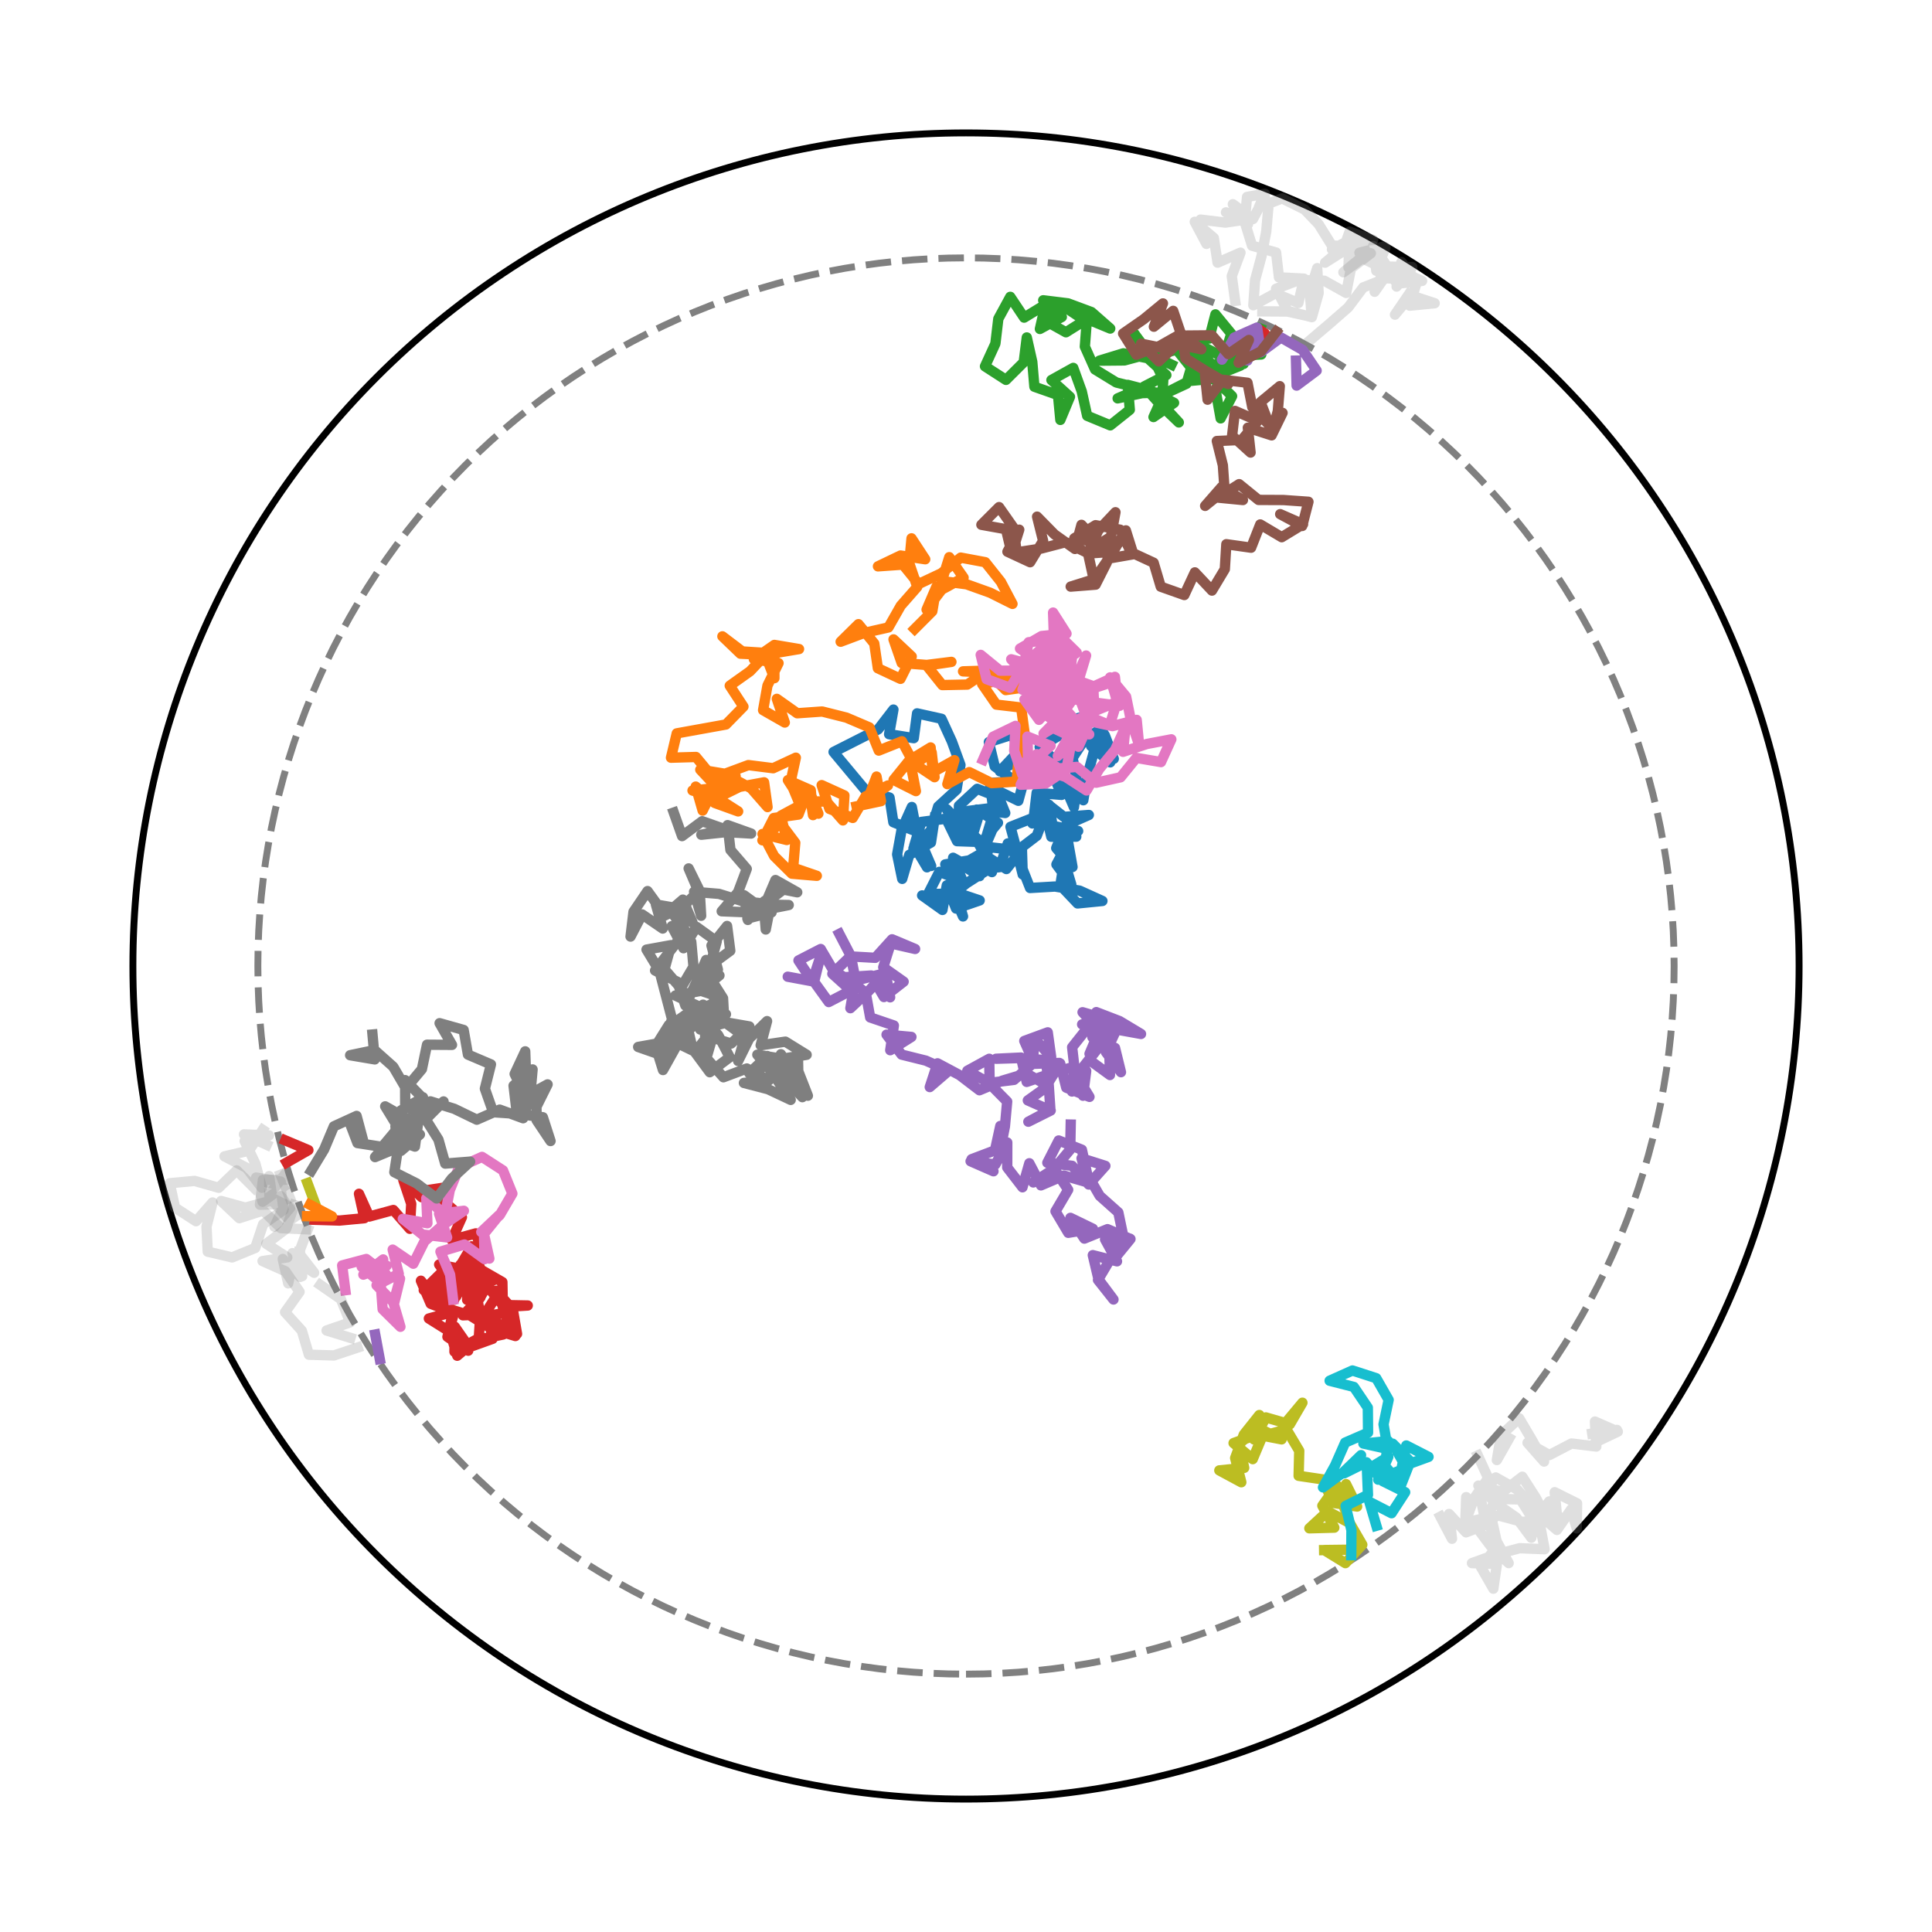 <?xml version="1.0" encoding="utf-8" standalone="no"?>
<!DOCTYPE svg PUBLIC "-//W3C//DTD SVG 1.1//EN"
  "http://www.w3.org/Graphics/SVG/1.1/DTD/svg11.dtd">
<!-- Created with matplotlib (https://matplotlib.org/) -->
<svg height="280.512pt" version="1.1" viewBox="0 0 280.512 280.512" width="280.512pt" xmlns="http://www.w3.org/2000/svg" xmlns:xlink="http://www.w3.org/1999/xlink">
 <defs>
  <style type="text/css">
*{stroke-linecap:butt;stroke-linejoin:round;}
  </style>
 </defs>
 <g id="figure_1">
  <g id="patch_1">
   <path d="M 0 280.512 
L 280.512 280.512 
L 280.512 0 
L 0 0 
z
" style="fill:#ffffff;"/>
  </g>
  <g id="axes_1">
   <g id="patch_2">
    <path clip-path="url(#p940f1e6e94)" d="M 140.256 261.216 
C 172.335 261.216 203.104 248.471 225.788 225.788 
C 248.471 203.104 261.216 172.335 261.216 140.256 
C 261.216 108.177 248.471 77.408 225.788 54.724 
C 203.104 32.041 172.335 19.296 140.256 19.296 
C 108.177 19.296 77.408 32.041 54.724 54.724 
C 32.041 77.408 19.296 108.177 19.296 140.256 
C 19.296 172.335 32.041 203.104 54.724 225.788 
C 77.408 248.471 108.177 261.216 140.256 261.216 
z
" style="fill:none;stroke:#000000;stroke-linejoin:miter;"/>
   </g>
   <g id="patch_3">
    <path clip-path="url(#p940f1e6e94)" d="M 140.256 243.072 
C 167.523 243.072 193.677 232.239 212.958 212.958 
C 232.239 193.677 243.072 167.523 243.072 140.256 
C 243.072 112.989 232.239 86.835 212.958 67.554 
C 193.677 48.273 167.523 37.44 140.256 37.44 
C 112.989 37.44 86.835 48.273 67.554 67.554 
C 48.273 86.835 37.44 112.989 37.44 140.256 
C 37.44 167.523 48.273 193.677 67.554 212.958 
C 86.835 232.239 112.989 243.072 140.256 243.072 
z
" style="fill:none;stroke:#808080;stroke-dasharray:3.7,1.6;stroke-dashoffset:0;stroke-linejoin:miter;"/>
   </g>
   <g id="line2d_1">
    <path clip-path="url(#p940f1e6e94)" d="M 135.71 118.738 
L 135.168 122.326 
L 132.016 124.123 
L 130.994 127.605 
L 130.258 124.051 
L 130.903 120.48 
L 132.39 117.17 
L 133.076 120.734 
L 129.708 119.383 
L 129.152 115.797 
L 125.676 114.754 
L 121.029 109.18 
L 127.501 105.898 
L 129.718 103.025 
L 129.091 106.6 
L 132.674 107.174 
L 133.153 103.577 
L 136.696 104.361 
L 138.205 107.661 
L 139.451 111.069 
L 138.887 114.654 
L 136.211 117.105 
L 135.163 120.579 
L 132.626 123.173 
L 135.202 125.729 
L 133.772 122.393 
L 134.594 125.928 
L 132.731 122.814 
L 133.775 119.339 
L 137.372 118.867 
L 138.958 122.131 
L 142.584 122.256 
L 144.898 119.461 
L 141.818 117.542 
L 140.962 121.069 
L 143.384 123.771 
L 142.229 127.211 
L 139.174 125.254 
L 138.656 128.845 
L 137.247 125.501 
L 140.827 124.906 
L 144.024 126.622 
L 140.861 124.845 
L 144.011 123.045 
L 147.618 123.443 
L 148.489 126.966 
L 148.377 123.339 
L 146.118 126.178 
L 143.059 124.225 
L 141.285 121.06 
L 142.354 117.592 
L 145.954 118.041 
L 144.595 114.677 
L 147.856 116.27 
L 148.814 112.77 
L 147.657 109.331 
L 145.177 111.98 
L 148.255 110.058 
L 147.032 106.641 
L 143.575 107.746 
L 144.426 111.274 
L 147.363 113.405 
L 143.745 113.689 
L 144.183 117.291 
L 140.583 117.742 
L 139.774 121.28 
L 143.116 122.695 
L 144.55 119.361 
L 142.7 122.483 
L 139.986 120.075 
L 137.442 117.487 
L 139.259 120.629 
L 139.226 117 
L 141.885 114.53 
L 145.256 115.873 
L 143.888 119.234 
L 142.843 122.709 
L 143.358 126.301 
L 140.305 128.262 
L 137.474 130.532 
L 133.883 130.009 
L 136.836 132.117 
L 137.465 128.543 
L 138.81 131.913 
L 142.242 130.735 
L 138.803 129.578 
L 139.823 133.06 
L 138.366 129.737 
L 134.739 129.819 
L 136.383 126.584 
L 139.765 127.898 
L 138.383 124.542 
L 141.555 126.305 
L 145.161 125.899 
L 146.323 122.461 
L 148.223 125.553 
L 149.555 128.928 
L 153.178 128.717 
L 156.757 129.317 
L 160.063 130.813 
L 156.452 131.171 
L 153.954 128.539 
L 154.508 124.953 
L 155.545 128.43 
L 153.384 125.515 
L 155.088 122.311 
L 155.721 125.884 
L 153.353 123.134 
L 154.772 119.794 
L 158.091 118.327 
L 154.473 118.608 
L 151.619 116.367 
L 149.894 119.56 
L 152.312 116.854 
L 152.918 120.432 
L 156.54 120.657 
L 152.984 119.931 
L 156.268 121.476 
L 152.639 121.489 
L 151.814 117.955 
L 150.532 121.349 
L 147.651 123.556 
L 146.715 120.05 
L 150.088 118.711 
L 150.515 115.107 
L 154.131 115.411 
L 152.765 112.05 
L 154.67 108.961 
L 157.72 106.995 
L 155.736 110.034 
L 156.391 113.603 
L 155.93 117.202 
L 154.496 113.869 
L 157.287 116.189 
L 157.882 112.609 
L 158.836 109.108 
L 160.037 105.684 
L 157.02 107.7 
L 154.98 104.699 
L 158.473 103.716 
L 160.421 106.777 
L 161.713 110.168 
L 158.904 107.871 
L 161.194 110.686 
L 158.428 108.338 
L 157.272 104.898 
L 154.078 106.621 
L 150.953 108.464 
L 153.721 110.81 
L 153.721 110.81 
" style="fill:none;stroke:#1f77b4;stroke-linecap:square;stroke-width:1.5;"/>
   </g>
   <g id="line2d_2">
    <path clip-path="url(#p940f1e6e94)" d="M 124.365 117.075 
L 127.915 116.321 
L 127.265 112.751 
L 125.958 116.136 
L 128.923 114.045 
L 125.662 115.637 
L 123.812 118.759 
L 120.43 117.443 
L 119.3 113.995 
L 122.604 115.495 
L 122.385 119.117 
L 119.993 116.388 
L 116.365 116.323 
L 114.397 113.274 
L 117.719 114.736 
L 118.043 118.35 
L 117.494 114.763 
L 118.824 118.139 
L 117.233 114.878 
L 115.935 118.266 
L 112.341 118.77 
L 110.694 122.004 
L 113.288 119.467 
L 115.466 122.37 
L 115.162 125.986 
L 118.595 127.162 
L 114.979 126.853 
L 112.403 124.298 
L 110.712 121.087 
L 114.234 121.962 
L 113.372 118.438 
L 116.565 116.715 
L 114.784 113.553 
L 116.17 116.907 
L 114.779 113.555 
L 115.549 110.009 
L 112.259 111.541 
L 108.659 111.086 
L 105.256 112.347 
L 101.676 111.757 
L 104.158 114.404 
L 100.548 114.777 
L 104.011 115.859 
L 105.856 112.734 
L 109.053 114.452 
L 111.443 117.182 
L 110.939 113.588 
L 107.371 114.251 
L 104.116 115.855 
L 107.174 117.808 
L 103.76 116.577 
L 101.014 114.205 
L 102.018 117.692 
L 103.64 114.446 
L 106.8 112.662 
L 103.382 113.882 
L 106.952 113.229 
L 103.361 112.704 
L 101.049 109.908 
L 97.421 110.012 
L 98.26 106.481 
L 105.401 105.19 
L 107.941 102.598 
L 105.955 99.56 
L 108.911 97.455 
L 111.401 94.815 
L 107.779 94.586 
L 104.887 92.393 
L 107.503 94.909 
L 111.128 95.082 
L 112.436 98.467 
L 112.436 94.838 
L 116.015 94.239 
L 112.436 93.639 
L 109.455 95.708 
L 113.038 96.282 
L 111.431 99.536 
L 110.794 103.108 
L 113.946 104.906 
L 112.789 101.467 
L 115.753 103.561 
L 119.373 103.306 
L 122.892 104.192 
L 126.231 105.613 
L 127.589 108.978 
L 130.957 107.629 
L 132.673 110.826 
L 135.69 112.844 
L 135.274 109.239 
L 132.288 111.302 
L 132.981 114.864 
L 129.74 113.232 
L 132.022 110.41 
L 135.122 108.524 
L 135.412 112.141 
L 138.578 110.369 
L 137.548 113.848 
L 140.73 112.104 
L 143.985 113.708 
L 147.606 113.472 
L 147.915 109.856 
L 148.749 106.325 
L 148.264 102.728 
L 144.66 102.304 
L 142.6 99.317 
L 146.154 98.587 
L 149.613 99.685 
L 146.02 100.195 
L 143.453 97.63 
L 139.827 97.476 
L 143.454 97.364 
L 140.447 99.394 
L 136.819 99.467 
L 134.55 96.635 
L 138.14 96.102 
L 134.539 96.549 
L 130.921 96.262 
L 129.731 92.834 
L 132.375 95.32 
L 130.746 98.563 
L 127.459 97.024 
L 126.937 93.433 
L 124.639 90.625 
L 122.056 93.174 
L 125.454 91.899 
L 128.993 91.097 
L 130.787 87.943 
L 133.18 85.215 
L 132.017 81.778 
L 132.346 78.164 
L 134.335 81.199 
L 130.746 80.659 
L 127.474 82.229 
L 131.094 81.976 
L 133.385 84.79 
L 136.667 83.243 
L 139.489 80.961 
L 143.056 81.628 
L 145.313 84.47 
L 147.006 87.68 
L 143.759 86.058 
L 140.342 84.836 
L 136.745 84.362 
L 137.827 80.898 
L 139.906 83.873 
L 136.723 85.614 
L 134.534 88.509 
L 135.966 85.175 
L 135.364 88.753 
L 132.801 91.321 
L 132.801 91.321 
" style="fill:none;stroke:#ff7f0e;stroke-linecap:square;stroke-width:1.5;"/>
   </g>
   <g id="line2d_3">
    <path clip-path="url(#p940f1e6e94)" d="M 170.083 52.939 
L 166.824 51.345 
L 164.679 48.418 
L 166.764 51.387 
L 163.261 52.331 
L 159.632 52.364 
L 163.102 51.301 
L 166.659 52.017 
L 169.344 54.458 
L 166.117 56.117 
L 168.537 58.821 
L 171.154 61.334 
L 168.693 58.668 
L 168.904 55.045 
L 167.345 51.768 
L 170.832 50.763 
L 173.108 53.59 
L 174.469 50.226 
L 177.685 51.908 
L 178.775 48.447 
L 176.471 45.644 
L 175.563 49.157 
L 171.946 48.86 
L 173.28 52.235 
L 172.264 55.719 
L 168.97 57.242 
L 167.479 60.551 
L 170.464 58.487 
L 167.251 56.8 
L 163.741 55.88 
L 164.039 59.496 
L 161.202 61.758 
L 157.849 60.371 
L 157.065 56.828 
L 155.83 53.415 
L 152.659 55.181 
L 155.349 57.616 
L 153.956 60.967 
L 153.612 57.355 
L 150.188 56.151 
L 149.878 52.536 
L 149.082 48.996 
L 148.635 52.597 
L 146.062 55.156 
L 143.013 53.189 
L 144.523 49.889 
L 144.949 46.285 
L 146.684 43.098 
L 148.699 46.116 
L 151.794 44.223 
L 150.985 47.76 
L 154.17 46.021 
L 151.466 43.6 
L 155.068 44.046 
L 158.47 45.308 
L 161.197 47.702 
L 157.843 46.316 
L 154.77 48.245 
L 151.602 46.476 
L 154.765 44.698 
L 157.786 46.708 
L 157.511 50.326 
L 158.991 53.639 
L 162.085 55.535 
L 165.608 56.406 
L 162.274 57.84 
L 165.823 57.079 
L 169.449 56.96 
L 172.683 55.314 
L 176.297 54.98 
L 178.89 57.518 
L 177.228 60.744 
L 176.587 57.172 
L 176.985 53.565 
L 173.397 53.019 
L 176.734 54.444 
L 180.098 53.084 
L 176.475 52.88 
L 173.23 54.503 
L 174.521 51.111 
L 176.727 53.993 
L 179.506 51.66 
L 183.129 51.467 
L 180.278 49.223 
L 180.562 52.84 
L 178.108 50.167 
L 181.624 51.066 
L 182.973 47.698 
" style="fill:none;stroke:#2ca02c;stroke-linecap:square;stroke-width:1.5;"/>
   </g>
   <g id="line2d_4">
    <path clip-path="url(#p940f1e6e94)" d="M 183.207 48.111 
L 181.044 51.025 
L 183.896 48.781 
" style="fill:none;stroke:#d62728;stroke-linecap:square;stroke-width:1.5;"/>
   </g>
   <g id="line2d_5">
    <path clip-path="url(#p940f1e6e94)" d="M 188.168 52.357 
L 188.259 55.984 
L 191.165 53.811 
L 189.132 50.805 
L 185.984 49 
L 183.055 51.143 
L 182.522 47.553 
L 179.2 49.015 
L 182.504 50.516 
L 179.184 49.051 
L 177.412 52.217 
L 179.377 49.167 
L 181.117 52.351 
L 182.255 48.906 
" style="fill:none;stroke:#9467bd;stroke-linecap:square;stroke-width:1.5;"/>
   </g>
   <g id="line2d_6">
    <path clip-path="url(#p940f1e6e94)" d="M 185.301 48.167 
L 183.07 51.028 
L 179.83 52.662 
L 181.331 49.358 
L 178.342 51.416 
L 175.952 48.686 
L 172.323 48.718 
L 169.232 50.619 
L 165.676 49.898 
L 168.239 52.467 
L 170.874 49.972 
L 174.425 50.716 
L 171.499 48.571 
L 170.337 45.133 
L 167.533 47.436 
L 168.851 44.055 
L 166.046 46.357 
L 163.067 48.429 
L 164.993 51.504 
L 168.387 50.219 
L 171.545 48.432 
L 172.112 52.016 
L 175.191 53.935 
L 178.331 55.756 
L 174.956 54.422 
L 175.333 58.031 
L 177.524 55.139 
L 181.127 55.572 
L 181.825 59.133 
L 184.322 61.765 
L 183.02 58.378 
L 185.818 56.067 
L 185.529 59.684 
L 184.592 63.19 
L 186.218 59.946 
L 184.63 63.209 
L 181.176 62.099 
L 181.575 65.706 
L 178.889 63.265 
L 179.312 59.661 
L 182.643 61.1 
L 180.3 63.871 
L 176.675 64.034 
L 177.55 67.556 
L 177.805 71.176 
L 174.976 73.449 
L 177.365 70.717 
L 180.467 72.6 
L 176.855 72.25 
L 179.913 70.296 
L 182.728 72.585 
L 186.357 72.6 
L 189.977 72.855 
L 189.07 76.369 
L 185.873 74.652 
L 189.196 76.11 
L 186.097 77.997 
L 182.976 76.146 
L 181.648 79.523 
L 178.055 79.014 
L 177.835 82.636 
L 175.968 85.748 
L 173.484 83.104 
L 171.954 86.394 
L 168.534 85.184 
L 167.5 81.705 
L 164.208 80.179 
L 162.638 76.907 
L 159.068 76.255 
L 155.978 78.157 
L 159.548 78.805 
L 157.02 76.201 
L 156.077 79.706 
L 153.12 77.603 
L 150.578 75.013 
L 151.454 78.535 
L 149.563 81.631 
L 146.271 80.104 
L 147.987 76.907 
L 146.895 80.368 
L 146.061 76.836 
L 142.489 76.193 
L 145.056 73.628 
L 147.14 76.598 
L 147.619 80.195 
L 151.205 79.638 
L 154.717 78.724 
L 157.976 80.319 
L 159.466 77.01 
L 161.957 74.371 
L 161.292 77.938 
L 158.21 79.854 
L 161.377 78.081 
L 160.715 81.649 
L 159.074 84.886 
L 155.457 85.17 
L 158.919 84.084 
L 160.978 81.095 
L 164.552 80.47 
L 163.465 77.008 
L 161.6 80.121 
L 157.979 80.362 
L 158.753 83.908 
" style="fill:none;stroke:#8c564b;stroke-linecap:square;stroke-width:1.5;"/>
   </g>
   <g id="line2d_7">
    <path clip-path="url(#p940f1e6e94)" d="M 142.731 110.299 
L 144.182 106.973 
L 147.448 105.392 
L 147.255 109.016 
L 148.421 112.452 
L 150.541 109.507 
L 153.581 111.488 
L 150.358 113.155 
L 147.801 110.58 
L 154.712 112.798 
L 157.756 114.773 
L 159.605 111.651 
L 161.911 108.849 
L 163.414 105.546 
L 163.058 109.157 
L 166.505 108.024 
L 170.07 107.345 
L 168.567 110.648 
L 164.99 110.04 
L 162.701 112.857 
L 159.159 113.644 
L 156.35 111.347 
L 152.735 111.661 
L 149.274 110.569 
L 149.174 106.942 
L 152.542 108.291 
L 149.835 110.707 
L 148.193 113.943 
L 151.817 113.758 
L 154.83 111.736 
L 155.472 108.164 
L 156.832 104.8 
L 156.584 108.42 
L 158.057 105.104 
L 154.56 106.072 
L 158.146 106.627 
L 154.737 105.384 
L 157.959 103.716 
L 156.74 100.298 
L 153.425 101.776 
L 149.827 101.303 
L 153.186 102.676 
L 156.255 100.739 
L 153.489 98.389 
L 151.868 95.143 
L 154.519 92.664 
L 152.387 95.6 
L 155.653 97.183 
L 152.167 96.172 
L 149.289 98.382 
L 146.819 95.723 
L 150.324 96.664 
L 150.336 100.292 
L 149.68 96.723 
L 148.452 100.138 
L 152.042 99.613 
L 149.388 102.088 
L 152.365 104.162 
L 155.984 104.437 
L 151.159 99.015 
L 154.776 99.307 
L 158.324 100.073 
L 161.77 98.936 
L 162.557 102.478 
L 158.958 102.011 
L 156.403 99.435 
L 153.135 101.013 
L 150.312 98.733 
L 151.764 95.407 
L 154.586 97.689 
L 156.165 100.956 
L 154.063 103.915 
L 151.519 106.502 
L 154.618 104.614 
L 153.239 101.257 
L 156.847 101.644 
L 153.703 99.833 
L 150.342 98.463 
L 152.037 101.671 
L 154.951 99.508 
L 158.57 99.77 
L 161.876 98.273 
L 162.261 101.882 
L 158.9 103.25 
L 158.726 99.625 
L 155.309 98.403 
L 155.719 94.797 
L 152.216 95.744 
L 148.988 97.401 
L 152.502 98.306 
L 154.322 101.445 
L 156.641 98.654 
L 157.691 95.18 
L 156.222 98.498 
L 153.17 96.536 
L 156.324 94.741 
L 153.736 92.197 
L 156.132 94.923 
L 152.523 94.536 
L 149.07 95.652 
L 152.696 95.506 
L 153.864 98.942 
L 150.456 100.189 
L 149.241 96.77 
L 149.436 100.393 
L 151.41 103.439 
L 151.294 99.812 
L 154.677 98.5 
L 153.343 101.874 
L 150.853 104.514 
L 148.739 101.564 
L 151.737 99.518 
L 148.828 97.349 
L 145.199 97.38 
L 142.39 95.083 
L 143.246 98.609 
L 146.651 99.862 
L 148.592 96.795 
L 149.356 93.248 
L 152.962 92.842 
L 150.232 95.233 
L 153.707 96.277 
L 150.317 94.982 
L 153.026 92.567 
L 152.899 88.941 
L 154.849 92.001 
L 151.237 92.347 
L 148.099 94.17 
L 151.065 96.261 
L 152.563 99.566 
L 155.608 101.54 
L 152.139 102.606 
L 155.39 104.218 
L 153.073 101.426 
L 156.698 101.26 
L 157.977 104.656 
L 161.523 105.427 
L 165.038 104.523 
L 165.388 108.135 
L 164.221 104.699 
L 163.499 101.143 
L 161.182 98.35 
L 162.197 101.834 
L 161.122 105.3 
L 157.775 103.898 
L 155.36 106.607 
L 153.58 109.769 
L 156.19 107.248 
L 152.91 105.695 
L 152.91 105.695 
" style="fill:none;stroke:#e377c2;stroke-linecap:square;stroke-width:1.5;"/>
   </g>
   <g id="line2d_8">
    <path clip-path="url(#p940f1e6e94)" d="M 97.823 117.976 
L 99.032 121.397 
L 101.948 119.237 
L 105.374 120.434 
L 101.826 121.199 
L 105.435 120.816 
L 109.058 121.024 
L 105.641 119.803 
L 106.055 123.408 
L 108.424 126.158 
L 107.148 129.555 
L 104.785 132.309 
L 108.411 132.453 
L 111.882 131.395 
L 111.181 134.956 
L 110.891 131.339 
L 114.52 131.404 
L 110.961 132.115 
L 108.027 129.98 
L 108.585 133.566 
L 110.983 130.842 
L 114.055 128.911 
L 111.17 131.112 
L 112.593 127.774 
L 115.754 129.555 
L 112.195 128.845 
L 112.03 132.47 
L 108.513 133.365 
L 111.46 131.248 
L 107.852 130.859 
L 104.387 129.783 
L 100.77 129.484 
L 101.8 132.964 
L 101.591 129.341 
L 99.986 126.087 
L 101.413 129.423 
L 98.806 131.946 
L 95.231 131.324 
L 96.219 134.815 
L 93.225 132.765 
L 91.55 135.984 
L 91.98 132.381 
L 94.017 129.378 
L 96.141 132.319 
L 99.644 131.371 
L 96.393 132.983 
L 99.145 130.618 
L 100.563 133.958 
L 97.363 132.247 
L 99.53 135.158 
L 95.109 140.913 
L 98.349 142.546 
L 99.506 145.986 
L 101.064 142.708 
L 102.515 139.382 
L 101.192 142.761 
L 104.235 140.785 
L 103.3 137.278 
L 105.567 134.444 
L 106.031 138.043 
L 103.108 140.195 
L 104.062 136.693 
L 101.118 134.571 
L 99.24 137.676 
L 97.535 134.472 
L 100.366 136.743 
L 100.69 140.358 
L 98.841 143.48 
L 96.475 140.728 
L 97.442 137.23 
L 93.871 137.876 
L 95.748 140.981 
L 97.582 148.003 
L 96.227 151.369 
L 92.655 152.01 
L 96.08 153.21 
L 97.903 150.072 
L 100.837 147.936 
L 103.5 150.401 
L 102.491 153.887 
L 99.739 151.522 
L 98.38 148.158 
L 101.349 146.071 
L 98.057 144.544 
L 101.626 143.892 
L 104.46 141.625 
L 101.533 143.771 
L 104.97 144.934 
L 103.035 141.865 
L 104.978 144.93 
L 105.178 148.553 
L 101.669 149.476 
L 102.08 145.87 
L 100.489 149.132 
L 97.362 150.973 
L 100.627 152.556 
L 99.798 149.023 
L 96.262 155.362 
L 95.184 151.897 
L 97.11 148.821 
L 100.504 147.536 
L 102.695 150.428 
L 106.158 151.514 
L 108.806 149.033 
L 105.231 148.409 
L 108.155 150.559 
L 107.172 154.052 
L 108.78 150.799 
L 111.373 148.26 
L 110.441 151.767 
L 114.031 151.238 
L 117.118 153.147 
L 113.536 153.731 
L 109.957 153.136 
L 112.286 155.918 
L 115.91 156.104 
L 115.841 152.476 
L 115.408 156.079 
L 113.383 153.068 
L 114.028 156.639 
L 116.497 159.299 
L 115.974 155.708 
L 117.298 159.087 
L 115.295 156.061 
L 112.096 154.348 
L 108.778 155.818 
L 111.416 153.326 
L 112.759 156.697 
L 114.805 159.695 
L 111.522 158.149 
L 108.01 157.234 
L 111.621 156.873 
L 108.435 155.136 
L 105.038 156.411 
L 102.626 153.7 
L 102.356 150.081 
L 101.229 146.632 
L 104.609 145.31 
L 101.789 147.594 
L 105.403 147.26 
L 101.793 147.633 
L 104.274 150.281 
L 105.953 153.498 
L 103.052 155.679 
L 100.896 152.76 
L 103.157 149.922 
L 103.962 146.384 
L 103.233 142.829 
L 103.233 142.829 
" style="fill:none;stroke:#7f7f7f;stroke-linecap:square;stroke-width:1.5;"/>
   </g>
   <g id="line2d_9">
    <path clip-path="url(#p940f1e6e94)" d="M 186.774 206.449 
L 189.101 203.664 
L 187.278 206.802 
L 183.79 205.799 
L 182.071 208.995 
L 182.847 205.45 
L 180.588 208.289 
L 179.335 211.695 
L 180.23 215.212 
L 177.036 213.49 
L 180.646 213.125 
L 179.9 209.574 
L 182.813 207.409 
L 186.081 208.985 
L 182.519 208.294 
L 179.105 209.524 
L 181.886 211.855 
L 183.292 208.51 
L 186.787 207.531 
L 188.641 210.65 
L 188.552 214.278 
L 192.141 214.811 
L 193.459 218.192 
L 197.047 218.737 
L 195.436 215.485 
L 195.248 219.109 
L 194.104 215.665 
L 191.995 218.618 
L 193.735 221.802 
L 190.108 221.899 
L 192.774 219.438 
L 195.98 221.139 
L 197.796 224.281 
L 195.344 226.956 
L 192.254 225.053 
L 195.882 225.008 
L 192.254 225.064 
" style="fill:none;stroke:#bcbd22;stroke-linecap:square;stroke-width:1.5;"/>
   </g>
   <g id="line2d_10">
    <path clip-path="url(#p940f1e6e94)" d="M 196.194 225.807 
L 196.219 222.178 
L 195.373 218.649 
L 198.621 217.03 
L 198.473 213.405 
L 201.573 211.518 
L 200.103 214.836 
L 203.447 213.426 
L 204.183 209.873 
L 207.413 211.528 
L 204.004 212.77 
L 202.216 209.612 
L 204.767 212.192 
L 203.439 215.569 
L 201.062 212.828 
L 201.563 209.234 
L 197.952 209.593 
L 201.495 210.38 
L 200.88 206.804 
L 201.62 203.251 
L 199.818 200.102 
L 196.365 198.986 
L 193.054 200.472 
L 196.569 201.373 
L 198.598 204.381 
L 198.632 208.01 
L 195.304 209.457 
L 193.843 212.778 
L 192.09 215.955 
L 195.004 213.793 
L 197.616 211.274 
L 195.139 213.926 
L 198.388 212.311 
L 200.768 215.05 
L 204.019 216.664 
L 202.044 219.708 
L 198.817 218.05 
L 199.839 221.532 
" style="fill:none;stroke:#17becf;stroke-linecap:square;stroke-width:1.5;"/>
   </g>
   <g id="line2d_11">
    <path clip-path="url(#p940f1e6e94)" d="M 205.998 218.827 
" style="fill:none;stroke:#1f77b4;stroke-linecap:square;stroke-width:1.5;"/>
   </g>
   <g id="line2d_12">
    <path clip-path="url(#p940f1e6e94)" d="M 205.969 218.429 
" style="fill:none;stroke:#ff7f0e;stroke-linecap:square;stroke-width:1.5;"/>
   </g>
   <g id="line2d_13">
    <path clip-path="url(#p940f1e6e94)" d="M 215.623 207.846 
" style="fill:none;stroke:#2ca02c;stroke-linecap:square;stroke-width:1.5;"/>
   </g>
   <g id="line2d_14">
    <path clip-path="url(#p940f1e6e94)" d="M 66.648 184.085 
L 68.485 180.956 
L 69.797 184.339 
L 72.942 186.148 
L 73.005 189.776 
L 76.627 189.55 
L 72.999 189.477 
L 70.686 186.681 
L 68.88 189.828 
L 71.901 191.839 
L 74.831 193.98 
L 71.359 192.923 
L 68.277 191.008 
L 64.81 189.936 
L 64.42 186.328 
L 67.739 184.86 
L 64.111 184.767 
L 61.525 187.313 
L 64.64 185.45 
L 63.323 188.832 
L 61.114 185.953 
L 62.535 189.292 
L 65.921 190.597 
L 64.963 194.097 
L 67.983 196.11 
L 65.009 194.03 
L 65.768 190.482 
L 62.267 191.438 
L 65.341 193.366 
L 66.385 196.842 
L 69.158 194.502 
L 65.984 196.261 
L 66.03 192.632 
L 68.104 195.61 
L 71.52 194.386 
L 70.841 190.821 
L 67.216 190.973 
L 69.754 188.379 
L 70.643 184.861 
L 67.461 183.116 
L 68.1 186.688 
L 71.639 185.886 
L 68.287 184.495 
L 64.722 183.817 
L 62.805 186.899 
L 65.951 188.708 
L 67.002 185.234 
L 63.762 183.6 
L 65.888 186.54 
L 62.608 188.092 
L 66.234 188.247 
L 68.063 185.114 
L 67.825 188.735 
L 69.541 185.537 
L 72.144 188.065 
L 70.189 191.122 
L 73.777 190.58 
L 72.006 187.413 
L 74.451 190.094 
L 75.071 193.67 
L 73.913 190.231 
L 73.058 193.757 
L 69.505 194.495 
L 69.739 190.874 
L 69.045 187.312 
L 65.434 186.952 
L 66.852 183.611 
L 70.304 182.493 
L 69.083 179.076 
L 65.585 180.04 
L 67.067 176.728 
L 64.331 174.345 
L 60.976 172.963 
L 64.563 172.418 
L 61.217 173.821 
L 58.561 171.349 
L 59.709 174.791 
L 59.502 178.414 
L 57.113 175.682 
L 53.612 176.635 
L 52.121 173.327 
L 52.904 176.871 
L 49.291 177.215 
L 45.664 177.103 
" style="fill:none;stroke:#d62728;stroke-linecap:square;stroke-width:1.5;"/>
   </g>
   <g id="line2d_15">
    <path clip-path="url(#p940f1e6e94)" d="M 55.141 197.33 
L 54.48 193.762 
" style="fill:none;stroke:#9467bd;stroke-linecap:square;stroke-width:1.5;"/>
   </g>
   <g id="line2d_16">
    <path clip-path="url(#p940f1e6e94)" d="M 49.156 184.081 
" style="fill:none;stroke:#8c564b;stroke-linecap:square;stroke-width:1.5;"/>
   </g>
   <g id="line2d_17">
    <path clip-path="url(#p940f1e6e94)" d="M 50.139 187.331 
L 49.68 183.731 
L 53.187 182.796 
L 56.056 185.017 
L 52.637 183.801 
L 55.304 186.263 
L 52.518 183.937 
L 56.143 183.766 
L 52.756 185.069 
L 55.635 182.859 
L 55.284 186.471 
L 55.556 190.09 
L 58.139 192.638 
L 57.126 189.154 
L 58.084 185.654 
L 57.23 189.181 
L 54.67 186.609 
L 57.9 184.955 
L 57.014 181.436 
L 60.011 183.482 
L 61.627 180.233 
L 64.351 177.834 
L 67.353 175.797 
L 63.75 176.228 
L 64.92 179.663 
L 61.316 179.24 
L 58.483 176.972 
L 62.057 177.605 
L 61.895 173.98 
L 64.616 176.381 
L 65.302 172.818 
L 66.671 169.457 
L 69.982 167.972 
L 73.033 169.937 
L 74.393 173.301 
L 72.56 176.433 
L 69.875 178.874 
L 72.512 176.381 
L 70.228 179.2 
L 71.05 182.735 
L 70.273 179.19 
L 70.367 182.817 
L 67.426 180.691 
L 63.949 181.73 
L 65.355 185.075 
L 65.784 188.679 
" style="fill:none;stroke:#e377c2;stroke-linecap:square;stroke-width:1.5;"/>
   </g>
   <g id="line2d_18">
    <path clip-path="url(#p940f1e6e94)" d="M 54.085 150.203 
L 54.414 153.817 
L 50.836 153.211 
L 54.388 152.469 
L 57.097 154.883 
L 58.927 158.017 
L 61.256 155.235 
L 62 151.683 
L 65.628 151.707 
L 63.826 148.558 
L 67.318 149.545 
L 67.944 153.12 
L 71.282 154.542 
L 70.403 158.063 
L 71.604 161.487 
L 75.225 161.732 
L 78.821 162.216 
L 79.936 165.67 
L 77.919 162.653 
L 77.86 159.025 
L 75.313 156.439 
L 76.399 159.902 
L 76.383 156.273 
L 76.257 152.647 
L 74.723 155.935 
L 76.325 159.191 
L 79.507 157.447 
L 77.887 160.695 
L 75.835 157.702 
L 74.987 161.23 
L 74.566 157.626 
L 77.328 155.272 
L 77.005 158.886 
L 75.955 162.36 
L 72.549 161.108 
L 69.228 162.57 
L 65.961 160.99 
L 62.496 159.912 
L 60.228 162.744 
L 61.411 159.314 
L 60.725 162.877 
L 60.245 166.474 
L 56.826 165.257 
L 54.454 168.003 
L 57.805 166.611 
L 57.256 170.198 
L 60.497 171.83 
L 63.398 174.01 
L 65.592 171.12 
L 68.26 168.66 
L 64.643 168.945 
L 63.657 165.453 
L 61.729 162.379 
L 64.4 159.923 
L 61.835 162.49 
L 58.832 160.453 
L 58.82 156.824 
L 61.36 159.415 
L 58.217 161.229 
L 58.12 164.856 
L 60.619 162.225 
L 57.423 163.943 
L 60.968 164.718 
L 58.225 167.093 
L 57.412 163.557 
L 60.205 165.874 
L 59.086 162.422 
L 55.927 160.636 
L 57.816 163.734 
L 55.489 166.518 
L 51.903 165.963 
L 50.609 162.573 
L 52.71 165.531 
L 51.776 162.025 
L 48.477 163.536 
L 47.068 166.88 
L 45.189 169.985 
" style="fill:none;stroke:#7f7f7f;stroke-linecap:square;stroke-width:1.5;"/>
   </g>
   <g id="line2d_19">
    <path clip-path="url(#p940f1e6e94)" d="M 44.643 171.777 
L 45.904 175.18 
" style="fill:none;stroke:#bcbd22;stroke-linecap:square;stroke-width:1.5;"/>
   </g>
   <g id="line2d_20">
    <path clip-path="url(#p940f1e6e94)" d="M 46.408 175.855 
" style="fill:none;stroke:#17becf;stroke-linecap:square;stroke-width:1.5;"/>
   </g>
   <g id="line2d_21">
    <path clip-path="url(#p940f1e6e94)" d="M 47.123 181.049 
" style="fill:none;stroke:#1f77b4;stroke-linecap:square;stroke-width:1.5;"/>
   </g>
   <g id="line2d_22">
    <path clip-path="url(#p940f1e6e94)" d="M 44.996 174.92 
L 48.207 176.611 
L 44.578 176.578 
" style="fill:none;stroke:#ff7f0e;stroke-linecap:square;stroke-width:1.5;"/>
   </g>
   <g id="line2d_23">
    <path clip-path="url(#p940f1e6e94)" d="M 42.206 167.246 
" style="fill:none;stroke:#2ca02c;stroke-linecap:square;stroke-width:1.5;"/>
   </g>
   <g id="line2d_24">
    <path clip-path="url(#p940f1e6e94)" d="M 41.433 165.582 
L 44.778 166.989 
L 41.627 168.789 
" style="fill:none;stroke:#d62728;stroke-linecap:square;stroke-width:1.5;"/>
   </g>
   <g id="line2d_25">
    <path clip-path="url(#p940f1e6e94)" d="M 155.459 163.281 
L 155.389 166.909 
L 153.061 169.692 
L 150.025 171.681 
L 153.082 169.725 
L 155.092 172.746 
L 153.251 175.873 
L 155.102 178.995 
L 158.682 178.407 
L 155.417 176.824 
L 157.441 179.836 
L 160.801 178.466 
L 164.137 179.894 
L 161.842 182.705 
L 164.074 179.844 
L 160.446 179.948 
L 162.182 183.135 
L 158.666 182.238 
L 159.502 185.769 
L 161.671 188.678 
L 159.417 185.835 
L 163.115 179.59 
L 162.375 176.037 
L 159.666 173.623 
L 157.852 170.48 
L 157.084 166.933 
L 153.714 165.589 
L 152.064 168.821 
L 155.665 169.268 
L 158.075 171.981 
L 160.492 169.275 
L 157.033 168.179 
L 157.961 171.687 
L 154.474 170.681 
L 151.138 172.108 
L 149.45 168.895 
L 148.457 172.386 
L 146.242 169.511 
L 146.248 165.883 
L 144.52 169.073 
L 140.921 168.605 
L 144.245 170.061 
L 141.067 168.31 
L 144.46 167.025 
L 145.236 163.48 
L 145.202 167.109 
L 145.907 163.549 
L 146.234 159.935 
L 143.684 157.353 
L 143.632 153.725 
L 140.449 155.468 
L 143.62 157.232 
L 147.222 156.79 
L 149.961 154.409 
L 150.191 150.788 
L 152.622 153.482 
L 152.124 149.888 
L 148.718 151.14 
L 150.191 154.456 
L 153.817 154.331 
L 152.026 157.487 
L 153.932 154.399 
L 154.812 157.92 
L 158.185 159.258 
L 156.289 156.163 
L 160.785 150.466 
L 158.191 153.004 
L 159.608 149.663 
L 157.178 146.969 
L 160.664 147.977 
L 157.115 148.733 
L 160.742 148.841 
L 161.059 152.455 
L 161.157 156.083 
L 158.224 153.945 
L 159.537 150.562 
L 159.17 146.952 
L 162.557 148.255 
L 165.668 150.123 
L 162.097 149.476 
L 160.577 152.771 
L 162.756 155.673 
L 161.892 152.148 
L 158.61 150.6 
L 161.445 148.335 
L 157.923 149.209 
L 155.666 152.051 
L 156.078 155.656 
L 157.248 159.091 
L 157.707 155.492 
L 155.65 158.481 
L 155.981 154.867 
L 152.504 155.904 
L 149.072 157.084 
L 148.242 153.551 
L 144.618 153.725 
L 148.245 153.615 
L 151.859 153.938 
L 152.27 157.543 
L 152.513 161.164 
L 149.307 162.865 
L 152.553 161.241 
L 149.235 159.771 
L 152.186 157.659 
L 149.035 155.86 
L 145.557 156.897 
L 142.209 158.296 
L 139.326 156.092 
L 136.122 154.387 
L 134.994 157.835 
L 137.746 155.47 
L 134.429 153.997 
L 130.908 153.12 
L 128.719 150.226 
L 132.332 150.556 
L 129.257 152.482 
L 129.78 148.891 
L 126.344 147.722 
L 125.697 144.151 
L 122.878 141.867 
L 126.499 141.636 
L 128.339 144.763 
L 131.202 142.533 
L 128.24 140.437 
L 129.329 136.975 
L 132.866 137.783 
L 129.521 136.378 
L 127.085 139.068 
L 123.462 138.864 
L 120.85 141.384 
L 123.544 143.816 
L 120.324 145.491 
L 118.201 142.548 
L 119.073 139.026 
L 117.941 142.474 
L 114.374 141.81 
L 117.941 142.475 
L 115.934 139.452 
L 119.159 137.789 
L 121 140.916 
L 124.096 142.809 
L 123.469 146.383 
L 126.117 143.902 
L 128.578 141.235 
L 129.243 144.803 
L 127.755 141.493 
L 124.236 142.375 
L 123.538 138.814 
L 121.865 135.594 
L 121.865 135.594 
" style="fill:none;stroke:#9467bd;stroke-linecap:square;stroke-width:1.5;"/>
   </g>
   <g id="line2d_26">
    <path clip-path="url(#p940f1e6e94)" d="M 186.244 46.125 
" style="fill:none;stroke:#808080;stroke-linecap:square;stroke-opacity:0.25;stroke-width:1.5;"/>
   </g>
   <g id="line2d_27">
    <path clip-path="url(#p940f1e6e94)" d="M 183.283 45.205 
L 186.912 45.228 
L 190.455 46.013 
L 190.166 42.396 
L 191.249 38.932 
L 191.458 42.555 
L 190.474 46.048 
L 186.96 45.141 
L 185.27 41.93 
L 188.662 40.641 
L 192.289 40.763 
L 195.457 42.533 
L 196.15 38.971 
L 199.04 36.776 
L 195.458 36.195 
L 192.394 38.139 
L 195.173 35.806 
L 195.953 33.628 
L 199.376 34.833 
L 195.917 35.22 
L 195.788 38.847 
L 198.149 36.091 
L 196.6 34.52 
L 193.389 36.209 
L 196.998 35.838 
L 193.375 35.641 
L 191.458 32.56 
L 189.405 30.416 
L 186.155 28.803 
L 182.771 30.113 
L 183.651 28.131 
L 181.06 28.593 
L 180.722 32.206 
L 181.789 35.674 
L 185.281 36.661 
L 185.694 40.266 
L 189.318 40.455 
L 188.517 43.994 
L 185.167 42.599 
L 181.974 44.324 
L 182.221 40.703 
L 183.162 37.198 
L 183.847 33.635 
L 184.162 30.02 
L 183.616 28.594 
L 181.922 31.803 
L 179 29.65 
L 181.212 32.527 
L 178.003 30.832 
L 181.503 31.791 
L 177.913 32.319 
L 174.311 31.884 
L 175.167 35.41 
L 173.468 32.203 
L 176.238 34.548 
L 176.783 38.136 
L 180.11 36.686 
L 178.843 40.087 
L 179.332 43.682 
" style="fill:none;stroke:#808080;stroke-linecap:square;stroke-opacity:0.25;stroke-width:1.5;"/>
   </g>
   <g id="line2d_28">
    <path clip-path="url(#p940f1e6e94)" d="M 204.586 42.689 
L 202.539 45.685 
L 204.856 42.892 
L 208.303 44.027 
L 204.691 44.383 
L 205.713 40.901 
L 203.477 38.043 
L 202.778 41.604 
L 205.05 38.774 
L 201.422 38.709 
L 199.368 35.717 
L 199.828 39.316 
L 201.155 35.939 
L 198.402 37.775 
L 201.657 39.379 
L 199.589 42.361 
L 201.009 39.022 
L 197.854 37.229 
L 195.049 39.531 
L 197.967 37.373 
L 200.895 35.796 
L 197.38 36.695 
L 200.606 38.356 
L 202.87 41.191 
L 206.477 40.788 
L 204.917 40.088 
L 201.296 40.316 
L 204.915 40.58 
L 201.291 40.401 
L 197.918 41.74 
L 195.742 44.644 
L 193.007 47.029 
L 190.241 49.378 
" style="fill:none;stroke:#808080;stroke-linecap:square;stroke-opacity:0.25;stroke-width:1.5;"/>
   </g>
   <g id="line2d_29">
    <path clip-path="url(#p940f1e6e94)" d="M 183.007 45.355 
" style="fill:none;stroke:#808080;stroke-linecap:square;stroke-opacity:0.25;stroke-width:1.5;"/>
   </g>
   <g id="line2d_30">
    <path clip-path="url(#p940f1e6e94)" d="M 193.664 228.408 
" style="fill:none;stroke:#808080;stroke-linecap:square;stroke-opacity:0.25;stroke-width:1.5;"/>
   </g>
   <g id="line2d_31">
    <path clip-path="url(#p940f1e6e94)" d="M 203.467 221.426 
" style="fill:none;stroke:#808080;stroke-linecap:square;stroke-opacity:0.25;stroke-width:1.5;"/>
   </g>
   <g id="line2d_32">
    <path clip-path="url(#p940f1e6e94)" d="M 209.597 218.358 
" style="fill:none;stroke:#808080;stroke-linecap:square;stroke-opacity:0.25;stroke-width:1.5;"/>
   </g>
   <g id="line2d_33">
    <path clip-path="url(#p940f1e6e94)" d="M 209.132 220.207 
L 210.818 223.42 
L 210.394 219.817 
L 212.854 222.484 
L 216.24 221.178 
L 217.259 224.661 
L 215.019 227.516 
L 216.821 230.665 
L 217.345 227.075 
L 213.719 226.953 
L 217.134 225.726 
L 220.639 224.787 
L 224.265 224.932 
L 223.593 221.366 
L 224.936 217.995 
L 222.786 220.918 
L 225.622 218.655 
L 222.697 220.802 
L 226.259 220.107 
L 222.694 220.787 
L 220.767 217.712 
L 217.139 217.623 
L 215.674 220.943 
L 214.951 217.387 
L 217.171 214.516 
L 220.332 216.299 
L 222.645 219.095 
L 226.078 220.27 
L 225.733 216.657 
L 228.979 218.278 
L 228.929 221.907 
L 228.126 219.152 
L 226.056 222.133 
L 223.301 219.771 
L 222.336 223.269 
L 220.174 220.354 
L 217.198 218.279 
L 214.647 215.698 
L 218.155 216.625 
L 221.029 214.409 
L 222.988 217.463 
L 224.663 220.682 
L 221.045 220.968 
L 217.54 220.027 
L 214.244 221.544 
L 216.417 224.45 
L 219.046 226.951 
L 217.296 223.772 
L 216.511 220.229 
L 212.965 221.001 
L 212.878 217.373 
L 212.758 221 
L 214.003 217.591 
L 216.078 214.615 
L 214.565 211.317 
" style="fill:none;stroke:#808080;stroke-linecap:square;stroke-opacity:0.25;stroke-width:1.5;"/>
   </g>
   <g id="line2d_34">
    <path clip-path="url(#p940f1e6e94)" d="M 219.117 208.828 
L 217.331 211.987 
L 217.927 208.408 
L 220.567 205.918 
L 222.408 209.045 
L 224.188 212.207 
L 221.788 209.485 
L 224.951 211.264 
L 228.17 209.587 
L 231.772 210.024 
L 231.576 206.4 
L 234.897 207.862 
L 231.62 209.421 
L 234.766 207.611 
L 231.177 208.146 
" style="fill:none;stroke:#808080;stroke-linecap:square;stroke-opacity:0.25;stroke-width:1.5;"/>
   </g>
   <g id="line2d_35">
    <path clip-path="url(#p940f1e6e94)" d="M 42.734 174.963 
L 41.554 178.395 
L 38.664 180.589 
L 41.709 182.563 
L 38.12 183.099 
L 41.435 184.576 
L 43.493 187.565 
L 41.389 190.522 
L 43.825 193.211 
L 44.851 196.692 
L 48.478 196.803 
L 51.921 195.656 
" style="fill:none;stroke:#808080;stroke-linecap:square;stroke-opacity:0.25;stroke-width:1.5;"/>
   </g>
   <g id="line2d_36">
    <path clip-path="url(#p940f1e6e94)" d="M 50.884 194.248 
L 47.417 193.178 
L 50.848 191.996 
L 49.492 188.63 
L 46.509 186.563 
" style="fill:none;stroke:#808080;stroke-linecap:square;stroke-opacity:0.25;stroke-width:1.5;"/>
   </g>
   <g id="line2d_37">
    <path clip-path="url(#p940f1e6e94)" d="M 46.578 186.635 
" style="fill:none;stroke:#808080;stroke-linecap:square;stroke-opacity:0.25;stroke-width:1.5;"/>
   </g>
   <g id="line2d_38">
    <path clip-path="url(#p940f1e6e94)" d="M 41.798 171.276 
L 38.169 171.311 
L 37.744 174.915 
L 41.371 174.813 
L 39.848 178.107 
L 42.168 175.317 
L 38.949 173.643 
L 41.159 170.765 
" style="fill:none;stroke:#808080;stroke-linecap:square;stroke-opacity:0.25;stroke-width:1.5;"/>
   </g>
   <g id="line2d_39">
    <path clip-path="url(#p940f1e6e94)" d="M 44.405 178.485 
L 40.781 178.315 
L 38.202 175.761 
L 34.747 176.87 
L 32.112 174.375 
L 35.61 175.34 
L 39.113 174.395 
L 39.077 170.766 
L 39.602 174.357 
L 41.972 177.105 
L 40.775 173.679 
L 42.866 176.644 
" style="fill:none;stroke:#808080;stroke-linecap:square;stroke-opacity:0.25;stroke-width:1.5;"/>
   </g>
   <g id="line2d_40">
    <path clip-path="url(#p940f1e6e94)" d="M 44.28 178.794 
" style="fill:none;stroke:#808080;stroke-linecap:square;stroke-opacity:0.25;stroke-width:1.5;"/>
   </g>
   <g id="line2d_41">
    <path clip-path="url(#p940f1e6e94)" d="M 43.549 181.677 
L 43.871 185.291 
L 42.461 181.948 
L 43.58 185.4 
L 41.054 182.794 
L 41.846 186.336 
L 42.592 182.784 
L 45.611 184.796 
L 43.388 181.929 
L 44.669 178.533 
" style="fill:none;stroke:#808080;stroke-linecap:square;stroke-opacity:0.25;stroke-width:1.5;"/>
   </g>
   <g id="line2d_42">
    <path clip-path="url(#p940f1e6e94)" d="M 42.085 173.942 
L 40.747 170.568 
" style="fill:none;stroke:#808080;stroke-linecap:square;stroke-opacity:0.25;stroke-width:1.5;"/>
   </g>
   <g id="line2d_43">
    <path clip-path="url(#p940f1e6e94)" d="M 38.728 166.212 
L 35.426 164.707 
L 39.052 164.852 
L 35.517 165.674 
L 37.079 168.949 
L 38.018 172.454 
L 35.819 169.568 
L 32.598 167.896 
L 36.133 167.074 
L 38.142 164.052 
" style="fill:none;stroke:#808080;stroke-linecap:square;stroke-opacity:0.25;stroke-width:1.5;"/>
   </g>
   <g id="line2d_44">
    <path clip-path="url(#p940f1e6e94)" d="M 41.073 172.375 
L 38.117 174.48 
L 37.185 170.973 
L 40.766 171.561 
L 37.146 171.299 
L 40.691 172.075 
L 41.176 175.671 
L 38.202 177.751 
L 37.056 181.194 
L 33.697 182.567 
L 30.165 181.734 
L 29.982 178.109 
L 30.862 174.589 
L 28.465 177.313 
L 25.417 175.343 
L 24.649 171.796 
L 28.262 171.462 
L 31.752 172.458 
L 34.363 169.937 
L 36.931 172.5 
" style="fill:none;stroke:#808080;stroke-linecap:square;stroke-opacity:0.25;stroke-width:1.5;"/>
   </g>
  </g>
 </g>
 <defs>
  <clipPath id="p940f1e6e94">
   <rect height="266.112" width="266.112" x="7.2" y="7.2"/>
  </clipPath>
 </defs>
</svg>
